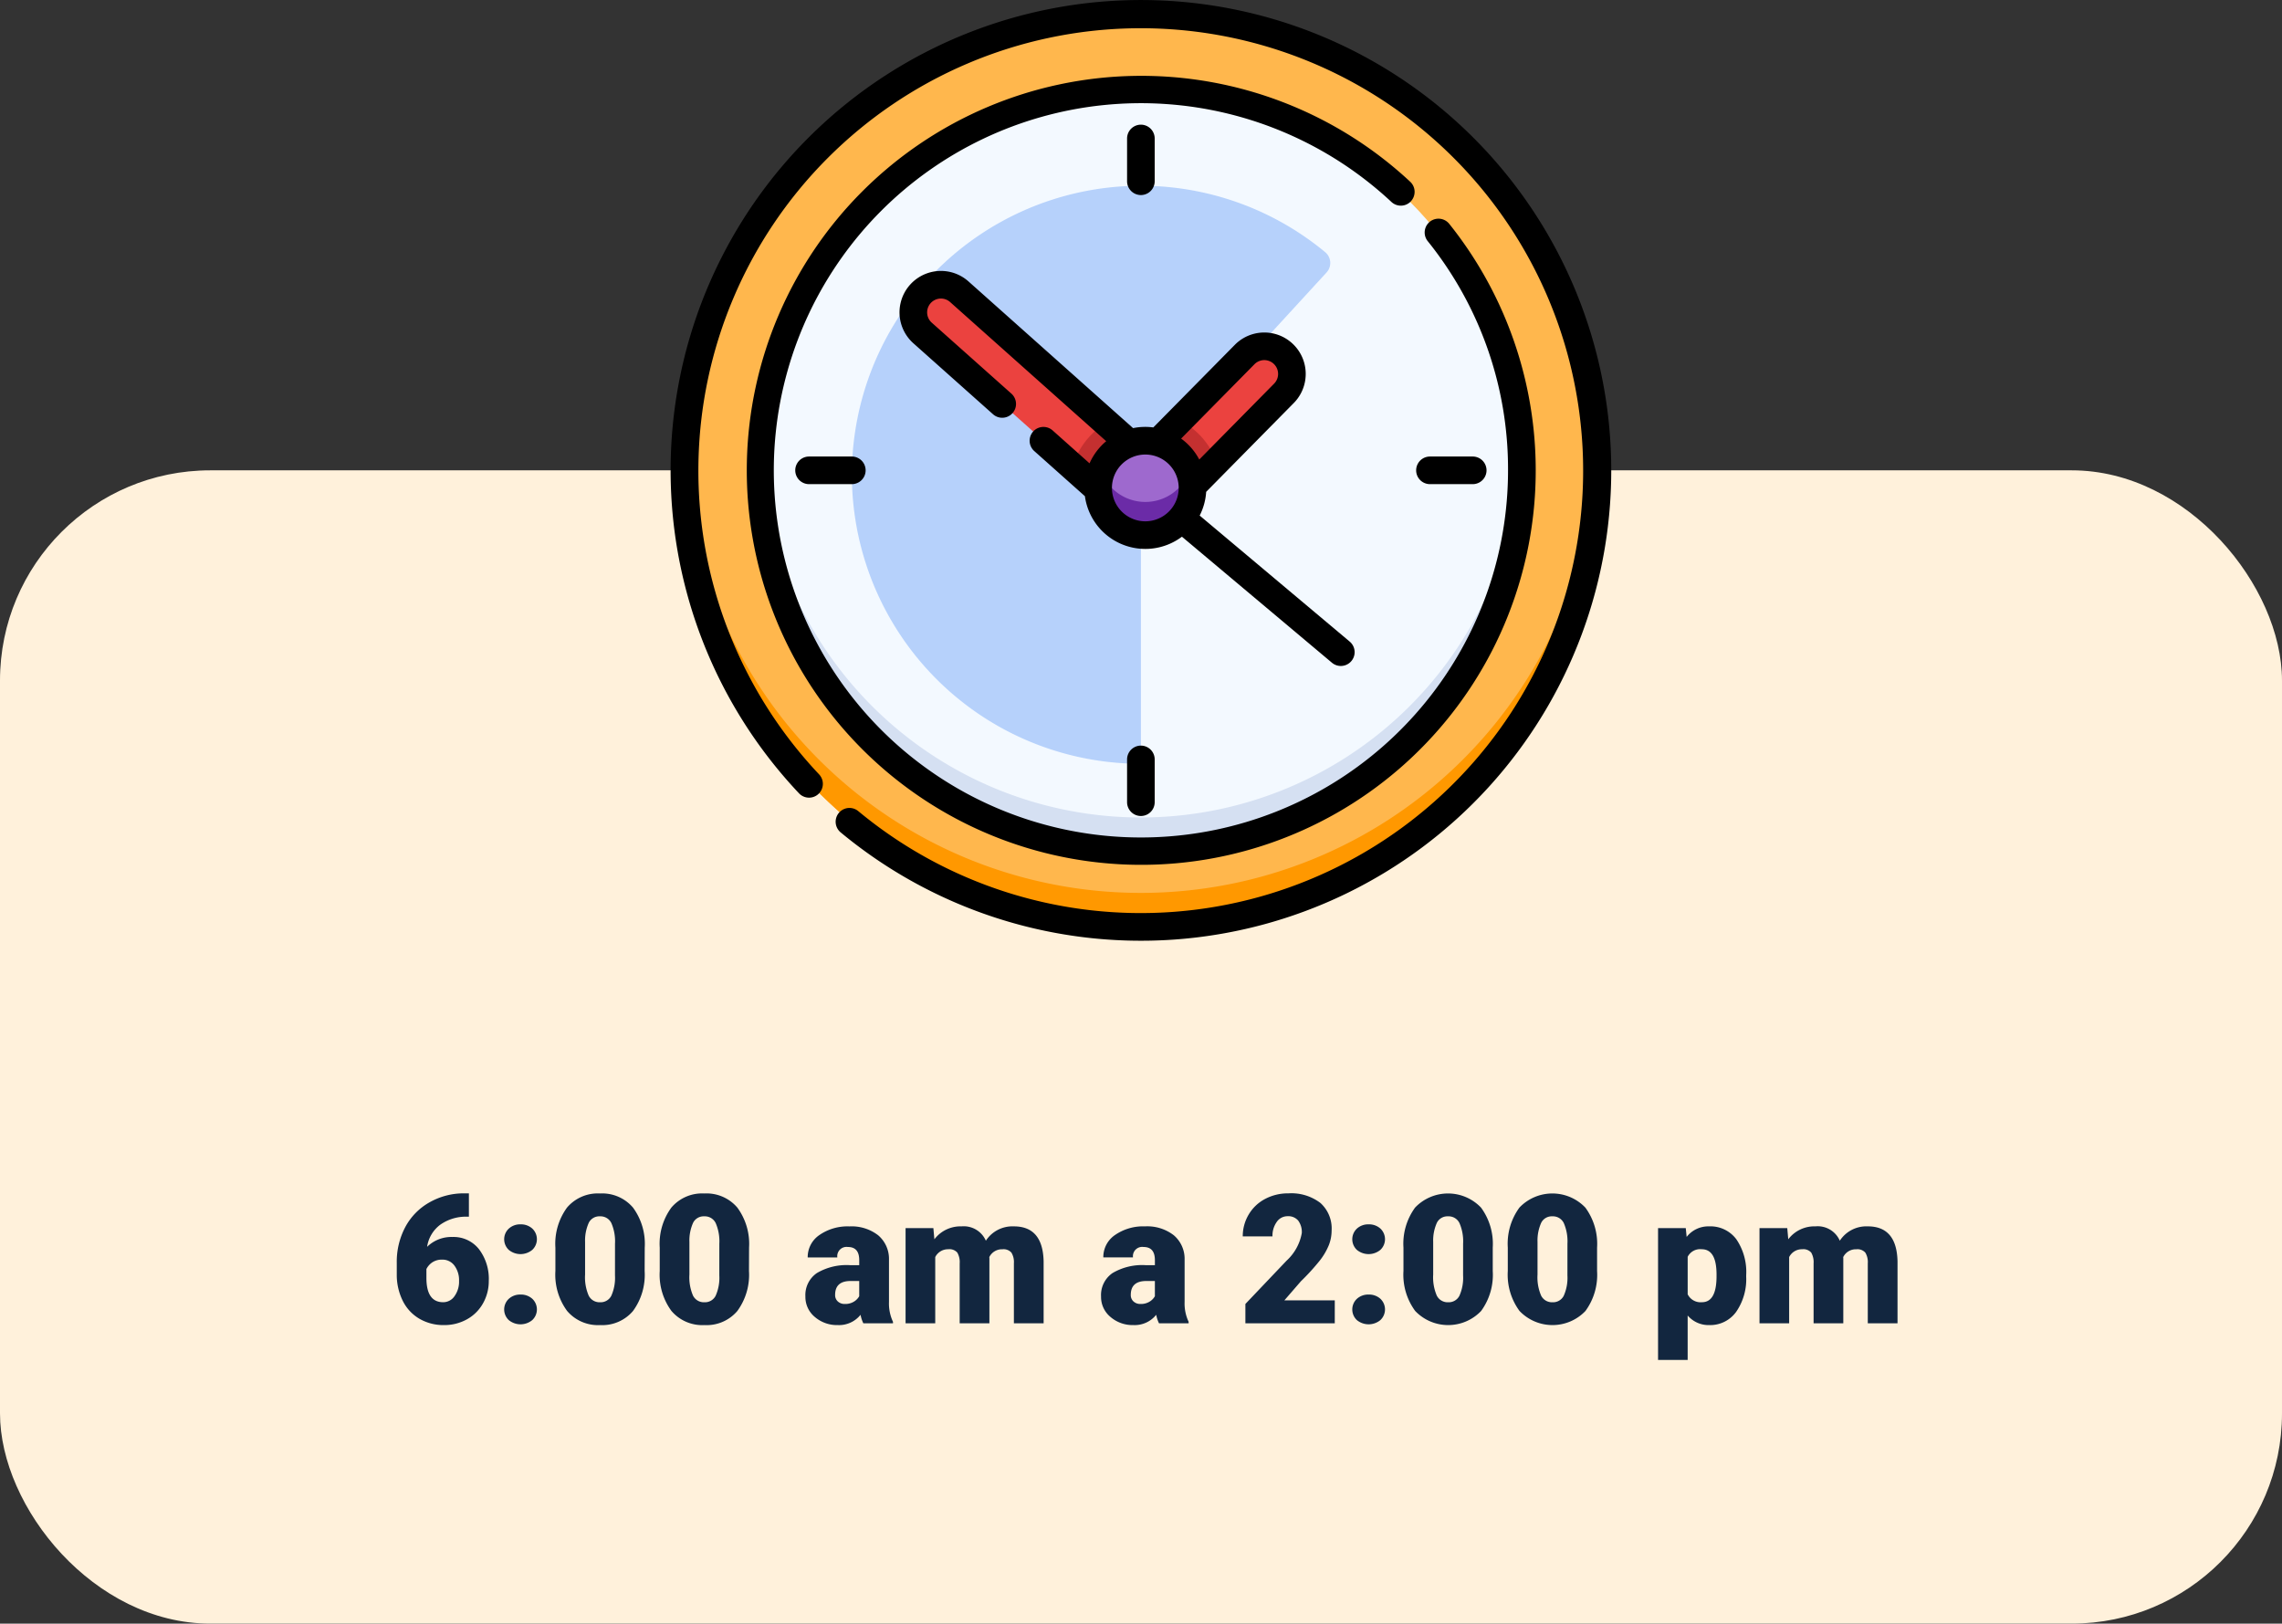 <svg xmlns="http://www.w3.org/2000/svg" width="228" height="162.206" viewBox="0 0 228 162.206"><rect x="0" y="0" width="228" height="162.206" fill="#333333" stroke="none"/><g transform="translate(-368 -501.794)"><rect width="228" height="115.216" rx="21" transform="translate(368 548.783)" fill="#fff1db"/><path d="M15.849,6.019V8.348h-.132a4.447,4.447,0,0,0-2.729.8,3.358,3.358,0,0,0-1.314,2.21,3.464,3.464,0,0,1,2.531-.984,3.231,3.231,0,0,1,2.646,1.213,4.892,4.892,0,0,1,.984,3.182A4.48,4.48,0,0,1,17.26,17a4.108,4.108,0,0,1-1.608,1.6,4.622,4.622,0,0,1-2.29.576,4.777,4.777,0,0,1-2.435-.62,4.26,4.26,0,0,1-1.67-1.771,5.832,5.832,0,0,1-.615-2.654V12.944A7.387,7.387,0,0,1,9.49,9.389a6.149,6.149,0,0,1,2.421-2.474,6.923,6.923,0,0,1,3.489-.9Zm-2.672,6.618a1.7,1.7,0,0,0-.984.272,1.73,1.73,0,0,0-.589.668v.888q0,2.426,1.679,2.426a1.362,1.362,0,0,0,1.129-.606,2.472,2.472,0,0,0,.453-1.521A2.426,2.426,0,0,0,14.4,13.23,1.476,1.476,0,0,0,13.177,12.637Zm7.831,3.489a1.686,1.686,0,0,1,1.169.417,1.457,1.457,0,0,1,0,2.136,1.844,1.844,0,0,1-2.342,0,1.456,1.456,0,0,1,0-2.127A1.672,1.672,0,0,1,21.009,16.126Zm0-7.014a1.686,1.686,0,0,1,1.169.417,1.457,1.457,0,0,1,0,2.136,1.844,1.844,0,0,1-2.342,0,1.456,1.456,0,0,1,0-2.127A1.672,1.672,0,0,1,21.009,9.112Zm12.4,4.658a6.11,6.11,0,0,1-1.165,4,4.024,4.024,0,0,1-3.283,1.406,4.046,4.046,0,0,1-3.3-1.415,6.1,6.1,0,0,1-1.169-3.99V11.433a6.11,6.11,0,0,1,1.165-4,4.034,4.034,0,0,1,3.292-1.406,4.036,4.036,0,0,1,3.3,1.415,6.116,6.116,0,0,1,1.169,4Zm-2.962-2.716a4.564,4.564,0,0,0-.36-2.061,1.2,1.2,0,0,0-1.143-.681,1.176,1.176,0,0,0-1.112.633,4.3,4.3,0,0,0-.374,1.916v3.27a4.6,4.6,0,0,0,.36,2.1,1.209,1.209,0,0,0,1.143.664,1.193,1.193,0,0,0,1.116-.646,4.39,4.39,0,0,0,.369-2.026Zm13.386,2.716a6.11,6.11,0,0,1-1.165,4,4.024,4.024,0,0,1-3.283,1.406,4.046,4.046,0,0,1-3.3-1.415,6.1,6.1,0,0,1-1.169-3.99V11.433a6.11,6.11,0,0,1,1.165-4,4.034,4.034,0,0,1,3.292-1.406,4.036,4.036,0,0,1,3.3,1.415,6.116,6.116,0,0,1,1.169,4Zm-2.962-2.716a4.564,4.564,0,0,0-.36-2.061,1.2,1.2,0,0,0-1.143-.681,1.176,1.176,0,0,0-1.112.633,4.3,4.3,0,0,0-.374,1.916v3.27a4.6,4.6,0,0,0,.36,2.1,1.209,1.209,0,0,0,1.143.664,1.193,1.193,0,0,0,1.116-.646,4.39,4.39,0,0,0,.369-2.026ZM55.26,19a3.344,3.344,0,0,1-.281-.853,2.754,2.754,0,0,1-2.285,1.028,3.374,3.374,0,0,1-2.285-.813,2.588,2.588,0,0,1-.94-2.043,2.66,2.66,0,0,1,1.143-2.338,5.821,5.821,0,0,1,3.322-.791h.914v-.5q0-1.316-1.134-1.316a.927.927,0,0,0-1.055,1.042H49.7a2.655,2.655,0,0,1,1.173-2.239,4.931,4.931,0,0,1,2.993-.86,4.323,4.323,0,0,1,2.874.888,3.086,3.086,0,0,1,1.081,2.435v4.21a4.311,4.311,0,0,0,.4,2V19Zm-1.854-1.934a1.652,1.652,0,0,0,.918-.237,1.487,1.487,0,0,0,.523-.536V14.772h-.861q-1.547,0-1.547,1.389a.848.848,0,0,0,.272.655A.986.986,0,0,0,53.405,17.066ZM62.256,9.49l.1,1.116a3.27,3.27,0,0,1,2.716-1.292A2.407,2.407,0,0,1,67.5,10.747,3.165,3.165,0,0,1,70.3,9.314q2.892,0,2.971,3.5V19H70.3V13a1.813,1.813,0,0,0-.246-1.063,1.048,1.048,0,0,0-.9-.334,1.4,1.4,0,0,0-1.31.782l.009.123V19H64.884V13.015a1.906,1.906,0,0,0-.237-1.081,1.045,1.045,0,0,0-.905-.334,1.42,1.42,0,0,0-1.3.782V19H59.478V9.49ZM84.8,19a3.344,3.344,0,0,1-.281-.853,2.754,2.754,0,0,1-2.285,1.028,3.374,3.374,0,0,1-2.285-.813,2.588,2.588,0,0,1-.94-2.043,2.66,2.66,0,0,1,1.143-2.338,5.821,5.821,0,0,1,3.322-.791h.914v-.5q0-1.316-1.134-1.316A.927.927,0,0,0,82.2,12.413H79.236a2.655,2.655,0,0,1,1.173-2.239,4.931,4.931,0,0,1,2.993-.86,4.323,4.323,0,0,1,2.874.888,3.086,3.086,0,0,1,1.081,2.435v4.21a4.311,4.311,0,0,0,.4,2V19Zm-1.854-1.934a1.652,1.652,0,0,0,.918-.237,1.487,1.487,0,0,0,.523-.536V14.772h-.861q-1.547,0-1.547,1.389a.848.848,0,0,0,.272.655A.986.986,0,0,0,82.945,17.066ZM102.36,19H93.43V17.066l4.113-4.324a4.909,4.909,0,0,0,1.521-2.751,1.913,1.913,0,0,0-.36-1.257A1.287,1.287,0,0,0,97.658,8.3a1.3,1.3,0,0,0-1.1.576,2.366,2.366,0,0,0-.422,1.437H93.167a4.2,4.2,0,0,1,.589-2.175,4.129,4.129,0,0,1,1.635-1.56,4.856,4.856,0,0,1,2.338-.562,4.777,4.777,0,0,1,3.195.958,3.42,3.42,0,0,1,1.121,2.751,4,4,0,0,1-.281,1.472,6.456,6.456,0,0,1-.875,1.5,22.029,22.029,0,0,1-1.912,2.1l-1.652,1.907h5.036Zm3.384-2.874a1.686,1.686,0,0,1,1.169.417,1.457,1.457,0,0,1,0,2.136,1.844,1.844,0,0,1-2.342,0,1.456,1.456,0,0,1,0-2.127A1.672,1.672,0,0,1,105.744,16.126Zm0-7.014a1.686,1.686,0,0,1,1.169.417,1.457,1.457,0,0,1,0,2.136,1.844,1.844,0,0,1-2.342,0,1.456,1.456,0,0,1,0-2.127A1.672,1.672,0,0,1,105.744,9.112Zm12.4,4.658a6.11,6.11,0,0,1-1.165,4,4.551,4.551,0,0,1-6.587-.009,6.1,6.1,0,0,1-1.169-3.99V11.433a6.11,6.11,0,0,1,1.165-4,4.551,4.551,0,0,1,6.587.009,6.116,6.116,0,0,1,1.169,4Zm-2.962-2.716a4.564,4.564,0,0,0-.36-2.061,1.2,1.2,0,0,0-1.143-.681,1.176,1.176,0,0,0-1.112.633,4.3,4.3,0,0,0-.374,1.916v3.27a4.6,4.6,0,0,0,.36,2.1,1.209,1.209,0,0,0,1.143.664,1.193,1.193,0,0,0,1.116-.646,4.39,4.39,0,0,0,.369-2.026Zm13.386,2.716a6.11,6.11,0,0,1-1.165,4,4.551,4.551,0,0,1-6.587-.009,6.1,6.1,0,0,1-1.169-3.99V11.433a6.11,6.11,0,0,1,1.165-4,4.551,4.551,0,0,1,6.587.009,6.116,6.116,0,0,1,1.169,4Zm-2.962-2.716a4.564,4.564,0,0,0-.36-2.061,1.2,1.2,0,0,0-1.143-.681,1.176,1.176,0,0,0-1.112.633,4.3,4.3,0,0,0-.374,1.916v3.27a4.6,4.6,0,0,0,.36,2.1,1.209,1.209,0,0,0,1.143.664,1.193,1.193,0,0,0,1.116-.646,4.39,4.39,0,0,0,.369-2.026Zm17.859,3.261a5.735,5.735,0,0,1-1,3.538,3.2,3.2,0,0,1-2.694,1.323,2.742,2.742,0,0,1-2.153-.958v4.438H134.66V9.49h2.769l.088.879a2.742,2.742,0,0,1,2.241-1.055,3.224,3.224,0,0,1,2.733,1.3,5.805,5.805,0,0,1,.976,3.564Zm-2.962-.185q0-2.531-1.477-2.531a1.394,1.394,0,0,0-1.406.756V16.1a1.439,1.439,0,0,0,1.424.791q1.415,0,1.459-2.443Zm7.066-4.641.1,1.116a3.27,3.27,0,0,1,2.716-1.292,2.407,2.407,0,0,1,2.435,1.433,3.165,3.165,0,0,1,2.795-1.433q2.892,0,2.971,3.5V19h-2.971V13a1.813,1.813,0,0,0-.246-1.063,1.048,1.048,0,0,0-.9-.334,1.4,1.4,0,0,0-1.31.782l.009.123V19H150.2V13.015a1.906,1.906,0,0,0-.237-1.081,1.045,1.045,0,0,0-.905-.334,1.42,1.42,0,0,0-1.3.782V19h-2.962V9.49Z" transform="translate(399 615)" fill="#12263f"/><g transform="translate(-165.204 75.999)"><g transform="translate(600.204 425.795)"><circle cx="45.52" cy="45.52" r="45.52" transform="translate(1.468 1.468)" fill="#ffb74d"/><path d="M1780.983,641.482a45.518,45.518,0,0,1-45.487-43.868c-.02.548-.033,1.1-.033,1.652a45.52,45.52,0,1,0,91.04,0c0-.553-.013-1.1-.033-1.652A45.518,45.518,0,0,1,1780.983,641.482Z" transform="translate(-1733.995 -552.277)" fill="#ff9800"/><circle cx="37.984" cy="37.984" r="37.984" transform="translate(9.005 9.005)" fill="#f3f9ff"/><path d="M1798.722,633.946a37.983,37.983,0,0,1-37.946-36.332c-.024.548-.038,1.1-.038,1.652a37.984,37.984,0,1,0,75.968,0c0-.554-.015-1.1-.038-1.652A37.983,37.983,0,0,1,1798.722,633.946Z" transform="translate(-1751.734 -552.277)" fill="#d5e0f2"/><path d="M1810.753,459.322a46.989,46.989,0,0,0-67.383,65.495,1.379,1.379,0,0,0,2.005-1.895,44.2,44.2,0,1,1,3.915,3.672,1.379,1.379,0,1,0-1.762,2.122,46.989,46.989,0,0,0,63.225-69.394Z" transform="translate(-1730.538 -445.559)"/><path d="M1822.278,483.441a1.379,1.379,0,0,0-.067-1.949,39.412,39.412,0,1,0,3.9,4.206,1.379,1.379,0,0,0-2.154,1.724,36.282,36.282,0,0,1,8.026,22.9,36.679,36.679,0,1,1-11.651-26.814,1.379,1.379,0,0,0,1.95-.067Z" transform="translate(-1748.312 -463.333)"/><path d="M1838.57,514.425a28.874,28.874,0,1,0-18.4,51.122h0V537.219a1.4,1.4,0,0,1,.369-.947l18.183-19.812A1.406,1.406,0,0,0,1838.57,514.425Z" transform="translate(-1773.178 -489.242)" fill="#afcdfb" opacity="0.9"/><path d="M1886.266,492.984v-4.272a1.379,1.379,0,1,0-2.759,0v4.272a1.379,1.379,0,1,0,2.759,0Z" transform="translate(-1837.898 -474.877)"/><path d="M1883.507,696.773v4.272a1.379,1.379,0,1,0,2.759,0v-4.272a1.379,1.379,0,1,0-2.759,0Z" transform="translate(-1837.898 -620.903)"/><path d="M1986.025,601.287a1.379,1.379,0,1,0,0-2.759h-4.272a1.379,1.379,0,0,0,0,2.759Z" transform="translate(-1905.882 -552.919)"/><path d="M1773.692,598.528a1.379,1.379,0,1,0,0,2.759h4.272a1.379,1.379,0,1,0,0-2.759Z" transform="translate(-1759.857 -552.919)"/></g><path d="M1888.133,688.52" transform="translate(-1240.94 -190.283)" fill="#c43030"/><g transform="translate(623.078 452.874)"><g transform="translate(1.423 1.412)"><path d="M1906.374,562.479a2.753,2.753,0,0,0-3.894.027l-8.647,8.767a4.706,4.706,0,0,1,3.443,4.35l9.124-9.25A2.753,2.753,0,0,0,1906.374,562.479Z" transform="translate(-1869.443 -555.552)" fill="#eb423f"/><path d="M1830.458,561.367a4.707,4.707,0,0,1,3.127-4.433l-16.971-15.124a2.753,2.753,0,0,0-3.663,4.111l17.512,15.605C1830.46,561.473,1830.458,561.42,1830.458,561.367Z" transform="translate(-1812.028 -541.112)" fill="#eb423f"/><circle cx="4.705" cy="4.705" r="4.705" transform="translate(18.429 15.55)" fill="#9e69ce"/><path d="M1865.229,591.612l2.571,2.291c0-.053,0-.106,0-.16a4.707,4.707,0,0,1,3.127-4.433l-2.319-2.067a7.593,7.593,0,0,0-3.375,4.368Z" transform="translate(-1849.367 -573.489)" fill="#c43030"/><path d="M1896.02,586.4l-2.186,2.217a4.706,4.706,0,0,1,3.443,4.35l2.41-2.443A7.6,7.6,0,0,0,1896.02,586.4Z" transform="translate(-1869.443 -572.9)" fill="#c43030"/><path d="M1878.543,606.556a4.706,4.706,0,0,1-4.406-3.053,4.7,4.7,0,1,0,8.812,0A4.706,4.706,0,0,1,1878.543,606.556Z" transform="translate(-1855.409 -584.9)" fill="#6b2ba7"/></g><path d="M1850.459,575.508a1.379,1.379,0,0,0,1.774-2.112l-14.99-12.592a6.047,6.047,0,0,0,.649-2.368l8.754-8.875a4.138,4.138,0,0,0-5.892-5.812L1832.611,552a6.081,6.081,0,0,0-2.021.069l-16.445-14.655a4.138,4.138,0,1,0-5.506,6.179l7.958,7.091a1.379,1.379,0,1,0,1.836-2.059l-7.958-7.091a1.379,1.379,0,0,1,1.835-2.059l15.594,13.9a6.123,6.123,0,0,0-1.664,2.212l-3.688-3.287a1.379,1.379,0,0,0-1.836,2.06l5.062,4.51a6.089,6.089,0,0,0,9.692,4.046Zm-7.741-29.822a1.379,1.379,0,0,1,1.964,1.937l-7.479,7.583a6.142,6.142,0,0,0-1.813-2.091Zm-10.905,15.693a3.335,3.335,0,1,1,3.335-3.335A3.339,3.339,0,0,1,1831.813,561.379Z" transform="translate(-1807.255 -536.377)"/></g></g></g></svg>